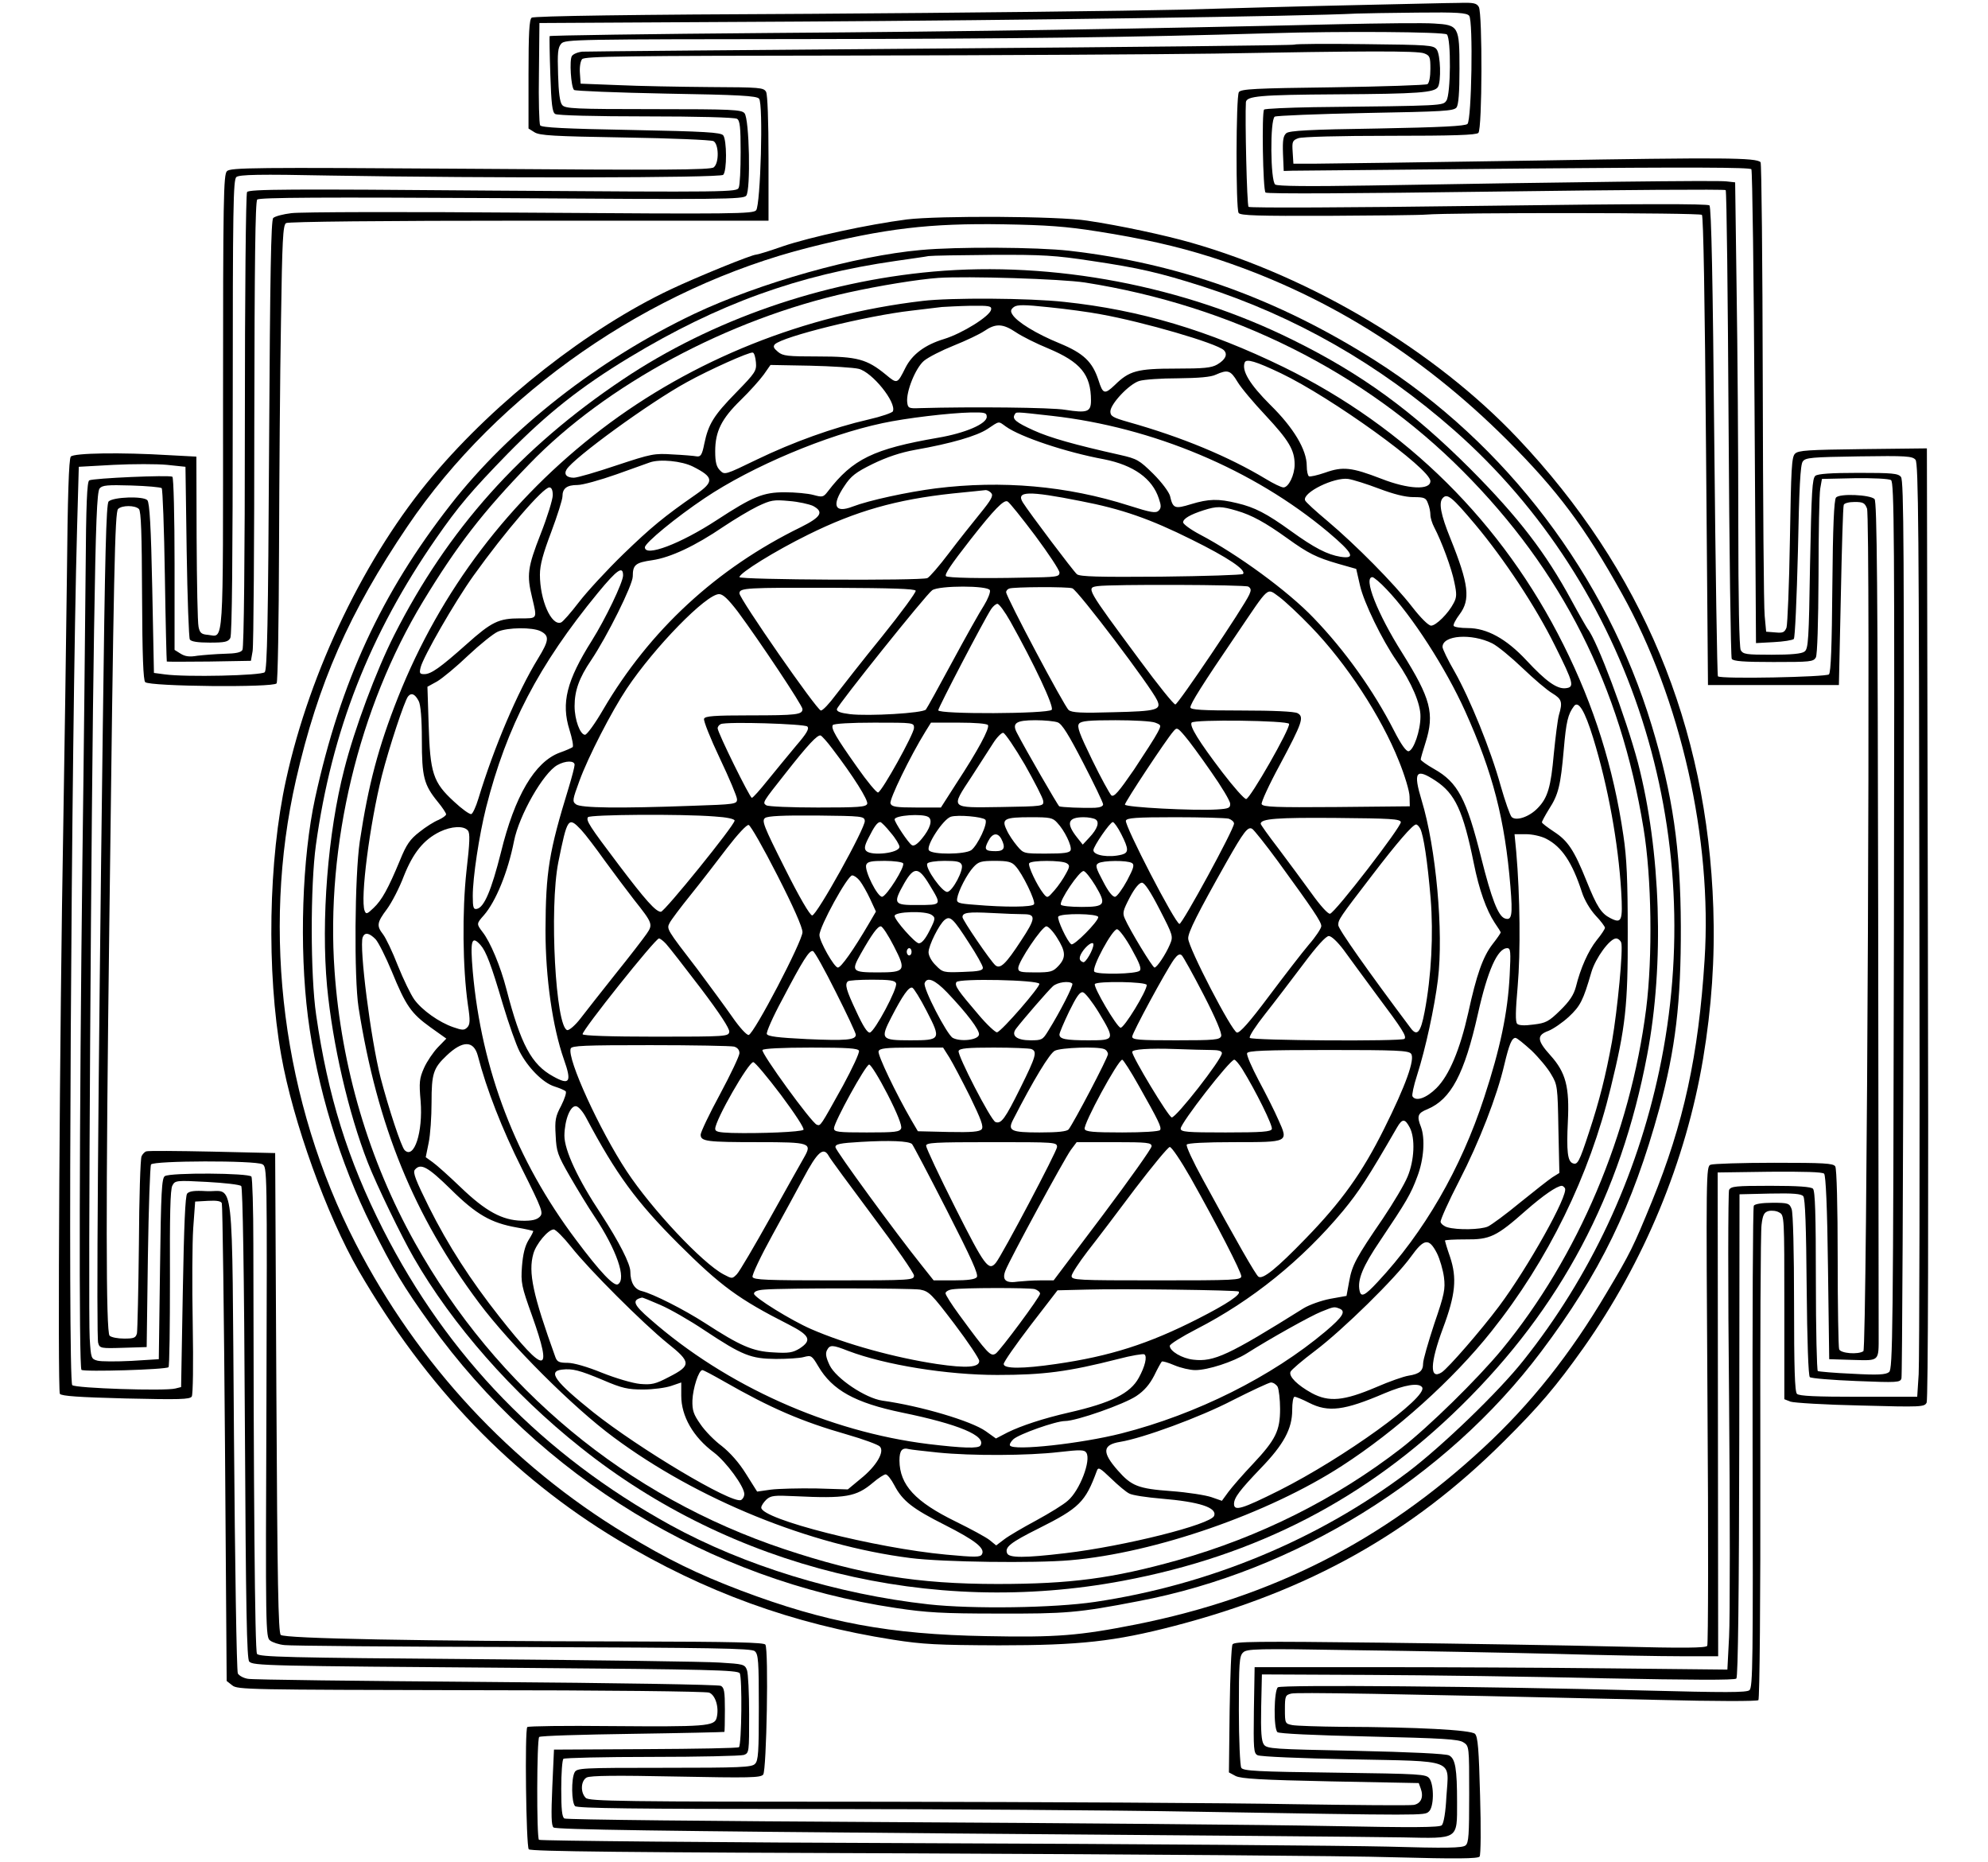 <?xml version="1.0" standalone="no"?>
<!DOCTYPE svg PUBLIC "-//W3C//DTD SVG 20010904//EN"
 "http://www.w3.org/TR/2001/REC-SVG-20010904/DTD/svg10.dtd">
<svg version="1.0" xmlns="http://www.w3.org/2000/svg"
 width="820pt" height="768pt" viewBox="0 0 820 768"
 preserveAspectRatio="xMidYMid meet">

<g transform="translate(0,768) scale(0.1,-0.1)"
fill="#000000" stroke="none">
<path d="M5595 7659 c-192 -4 -521 -13 -730 -19 -209 -5 -893 -13 -1520 -17
-725 -3 -1145 -9 -1152 -16 -10 -7 -13 -66 -13 -233 l0 -224 24 -15 c21 -14
78 -17 373 -22 191 -3 356 -10 366 -15 22 -12 24 -90 1 -108 -12 -11 -205 -12
-1004 -6 -895 6 -990 5 -1004 -10 -14 -14 -16 -110 -16 -953 0 -1033 4 -966
-62 -959 -27 2 -34 8 -39 33 -4 17 -7 181 -8 366 l-1 336 -113 6 c-197 12
-393 9 -405 -6 -8 -9 -13 -167 -16 -493 -3 -263 -10 -726 -15 -1029 -15 -833
-24 -2328 -14 -2343 7 -9 79 -14 272 -19 221 -5 264 -4 272 8 5 8 7 132 4 299
-3 157 -2 335 2 395 l8 110 53 3 c36 2 54 -1 57 -10 3 -8 9 -454 13 -992 l7
-978 23 -18 c21 -18 68 -18 982 -20 557 0 971 -5 985 -10 26 -10 42 -61 31
-104 -9 -35 -46 -37 -438 -34 -185 2 -339 0 -343 -4 -11 -11 -5 -490 6 -504 7
-9 401 -13 1617 -17 884 -4 1762 -10 1952 -16 257 -7 347 -6 353 3 5 6 6 119
2 251 -5 190 -9 243 -21 255 -16 16 -237 28 -550 29 -94 1 -186 4 -203 7 -30
6 -31 7 -31 65 0 55 2 59 26 65 23 6 376 0 1514 -26 235 -6 408 -6 413 -1 5 5
9 418 8 959 -1 522 1 973 5 1001 5 42 11 52 29 57 13 3 33 1 44 -6 21 -11 21
-15 21 -391 l0 -379 25 -10 c14 -5 144 -13 289 -16 253 -7 264 -6 273 12 6 12
8 760 5 1977 l-4 1958 -264 -3 c-227 -3 -266 -5 -280 -19 -14 -14 -16 -61 -21
-355 -3 -187 -10 -349 -14 -362 -8 -20 -15 -23 -46 -20 l-38 3 -6 65 c-4 36
-7 470 -8 965 -1 494 -5 902 -9 906 -18 19 -150 20 -921 7 -454 -7 -866 -13
-916 -13 l-90 0 -3 48 c-3 43 -1 48 23 57 16 6 169 10 379 10 260 0 355 3 364
12 16 16 17 490 2 519 -9 16 -21 19 -83 17 -40 0 -229 -5 -422 -9z m465 -44
c17 -20 10 -429 -7 -446 -9 -9 -108 -14 -372 -19 -282 -4 -362 -9 -375 -19
-13 -11 -16 -29 -14 -85 l3 -71 35 1 c19 0 452 4 961 9 687 6 928 5 933 -3 4
-7 10 -449 13 -983 l6 -971 73 4 c40 2 78 8 83 13 5 6 12 165 17 362 5 261 10
358 20 370 11 16 36 18 232 21 196 3 220 1 233 -14 12 -15 14 -286 16 -1848 2
-1007 0 -1873 -3 -1923 l-6 -93 -242 0 c-175 0 -245 3 -254 12 -9 9 -12 106
-12 374 0 212 -4 373 -10 388 -9 24 -14 26 -79 26 -43 0 -73 -5 -77 -12 -4 -6
-6 -455 -5 -998 2 -884 1 -988 -13 -1000 -13 -10 -95 -10 -444 -1 -643 17
-1485 24 -1501 13 -16 -12 -19 -168 -2 -185 6 -6 150 -13 377 -18 304 -7 371
-11 390 -24 24 -15 24 -17 24 -214 0 -167 -2 -201 -15 -211 -13 -11 -79 -12
-323 -5 -169 4 -1023 11 -1899 14 -875 3 -1595 10 -1600 14 -10 11 -9 414 1
424 4 5 177 10 384 13 207 3 378 7 380 8 1 1 2 42 2 92 0 75 -3 91 -17 98 -10
5 -435 12 -968 16 -522 4 -965 9 -983 13 -18 3 -36 13 -41 22 -5 9 -12 451
-16 983 -9 1113 4 1000 -114 1006 -49 3 -70 0 -79 -10 -8 -10 -13 -131 -18
-406 l-7 -392 -24 -6 c-43 -11 -412 1 -425 14 -19 19 -4 2674 20 3537 l7 250
144 8 c79 4 178 4 220 0 l76 -8 5 -350 c3 -192 9 -356 13 -362 5 -9 34 -13 82
-13 63 0 76 3 85 19 7 13 10 329 10 954 0 828 2 936 15 947 13 10 93 12 388 6
655 -11 1607 -10 1620 3 16 16 15 144 0 163 -11 12 -73 16 -380 22 -273 5
-369 10 -375 19 -4 6 -7 104 -5 217 l2 205 1075 6 c890 5 2086 22 2295 33 28
1 141 3 251 4 167 2 204 -1 214 -13z"/>
<path d="M5515 7580 c-810 -19 -1495 -30 -2338 -36 -499 -4 -909 -10 -910 -13
-1 -3 0 -75 3 -159 4 -121 8 -155 20 -162 9 -6 167 -10 375 -10 209 0 366 -4
375 -10 12 -7 15 -34 15 -137 0 -70 -3 -137 -8 -147 -7 -18 -31 -19 -1014 -12
-836 7 -1007 6 -1014 -6 -5 -7 -9 -431 -9 -943 0 -568 -4 -936 -10 -945 -6
-11 -28 -15 -74 -16 -35 -1 -85 -5 -111 -8 -35 -6 -52 -3 -71 9 l-24 15 0 355
c0 194 -4 356 -9 359 -13 8 -328 -6 -343 -15 -9 -6 -13 -93 -15 -386 -2 -208
-7 -736 -13 -1173 -13 -1072 -15 -2099 -4 -2109 11 -9 349 1 359 11 4 3 6 169
6 367 -1 256 1 367 10 382 11 21 15 22 143 15 72 -4 135 -11 141 -17 6 -6 12
-353 15 -979 4 -774 8 -972 18 -982 17 -17 61 -18 1125 -26 773 -6 889 -9 898
-22 11 -16 8 -294 -3 -305 -3 -4 -177 -7 -385 -8 l-378 -2 -7 -155 c-5 -116
-4 -158 5 -166 9 -9 458 -15 1667 -25 910 -7 1737 -14 1837 -16 231 -5 223
-10 223 145 0 137 -7 180 -33 193 -12 7 -159 14 -385 19 -340 7 -366 8 -379
26 -10 14 -13 52 -11 154 l3 135 440 -2 c242 -1 680 -7 973 -14 359 -7 537 -8
544 -1 7 7 11 352 12 1004 l1 993 126 3 c96 2 129 -1 137 -11 8 -9 12 -128 14
-375 2 -224 7 -365 13 -371 6 -5 92 -12 191 -16 172 -7 182 -6 187 11 3 11 7
847 9 1860 2 1549 1 1844 -11 1857 -11 15 -37 17 -175 17 -115 0 -167 -4 -178
-12 -13 -11 -16 -61 -22 -363 -5 -315 -7 -351 -23 -362 -11 -9 -56 -13 -135
-13 -106 0 -118 2 -128 19 -6 13 -10 198 -10 533 0 282 -3 712 -7 955 l-6 441
-36 4 c-34 5 -665 -3 -1471 -17 -253 -4 -380 -3 -390 4 -20 14 -22 267 -2 280
7 4 176 11 375 15 322 6 363 8 375 23 8 12 12 61 12 159 0 176 -3 181 -105
187 -38 3 -218 1 -400 -3z m453 -42 c18 -18 16 -248 -2 -273 -15 -21 -6 -21
-548 -27 -108 -2 -200 -6 -204 -10 -10 -11 -5 -331 6 -342 6 -6 363 -4 950 4
517 7 944 10 948 6 4 -4 9 -438 12 -964 3 -526 9 -963 13 -969 6 -10 52 -13
172 -13 152 0 165 1 175 19 6 12 10 139 11 338 0 175 3 336 7 358 l7 40 135 3
c75 1 142 -2 150 -8 13 -8 15 -221 12 -1837 -3 -1694 -5 -1829 -20 -1841 -13
-11 -46 -13 -152 -7 -73 3 -138 9 -142 11 -4 3 -8 171 -8 373 0 272 -3 370
-12 379 -8 8 -61 12 -175 12 -145 0 -163 -2 -171 -17 -4 -10 -5 -398 0 -863 4
-465 4 -906 0 -980 l-7 -135 -480 5 c-264 3 -703 5 -975 5 l-495 0 -3 -177
c-2 -161 -1 -178 15 -186 10 -6 182 -13 382 -17 442 -9 407 4 397 -154 -3 -63
-11 -110 -19 -118 -9 -9 -113 -10 -467 -3 -250 5 -1059 12 -1797 16 -738 4
-1347 10 -1355 15 -10 6 -13 38 -13 123 0 63 4 119 9 123 4 4 168 8 364 8 197
0 367 4 380 8 22 8 22 11 22 167 0 87 -4 170 -9 183 -9 24 -15 25 -113 31 -57
4 -507 10 -1001 14 -782 6 -899 9 -907 22 -9 13 -14 684 -15 1690 0 146 -4
271 -8 278 -10 15 -333 17 -357 2 -13 -8 -16 -65 -20 -382 l-5 -373 -113 -7
c-62 -3 -125 -3 -140 1 -26 7 -27 10 -32 92 -7 110 6 2195 18 2921 7 444 12
571 23 584 11 13 32 15 130 12 65 -2 121 -7 126 -11 4 -5 10 -167 13 -360 3
-194 7 -353 8 -355 1 -1 80 -1 174 0 l173 3 7 40 c4 22 7 447 7 946 1 658 4
908 12 916 9 9 274 10 1008 6 910 -6 997 -5 1009 10 19 23 13 317 -7 340 -12
15 -51 17 -376 17 -325 0 -364 2 -376 17 -10 11 -15 52 -17 125 -3 91 -1 112
13 128 16 18 58 18 1028 19 850 1 1322 7 1897 24 290 9 717 6 728 -5z"/>
<path d="M5339 7496 c-2 -3 -657 -10 -1454 -16 -798 -6 -1465 -12 -1483 -13
-19 -2 -38 -10 -43 -18 -11 -15 -4 -129 9 -140 4 -4 175 -11 379 -15 300 -5
375 -9 384 -21 18 -21 6 -437 -12 -460 -13 -15 -86 -16 -934 -10 -506 4 -948
3 -983 -2 -34 -4 -68 -13 -75 -20 -9 -9 -13 -223 -17 -936 -4 -740 -8 -927
-18 -937 -14 -14 -325 -21 -412 -9 l-45 6 -7 349 c-5 254 -11 352 -20 363 -15
18 -141 14 -160 -5 -10 -10 -15 -224 -24 -935 -20 -1535 -27 -2512 -19 -2535
6 -22 11 -23 103 -20 l97 3 5 370 c3 204 9 376 13 383 11 16 428 17 459 1 20
-11 20 -12 17 -981 -4 -941 -3 -970 15 -983 10 -8 37 -17 60 -19 22 -3 464 -7
982 -8 780 -3 944 -5 957 -17 15 -12 17 -41 17 -232 0 -184 -2 -220 -16 -233
-13 -14 -61 -16 -374 -16 -345 0 -360 -1 -370 -19 -14 -27 -13 -124 2 -139 9
-9 241 -12 983 -12 533 0 1242 -5 1575 -11 949 -16 945 -16 963 0 22 17 23
109 3 137 -14 18 -33 19 -391 24 -319 4 -377 7 -385 20 -5 8 -10 115 -10 237
0 194 2 224 17 238 15 16 53 17 462 10 245 -3 615 -10 821 -15 206 -6 443 -10
526 -10 l151 0 -1 998 -1 997 214 3 c143 1 218 -1 225 -8 7 -7 13 -140 16
-388 l5 -377 97 -3 c112 -3 107 -8 107 103 0 39 -1 827 -2 1752 -2 1343 -5
1685 -15 1695 -18 18 -145 24 -159 6 -8 -9 -13 -122 -15 -365 -2 -248 -6 -355
-14 -364 -12 -11 -446 -20 -458 -8 -3 3 -10 439 -15 968 -6 662 -12 966 -20
974 -7 7 -280 7 -952 -2 -518 -7 -945 -9 -949 -4 -7 6 -15 367 -11 431 2 26
56 31 376 33 336 2 401 7 416 30 14 23 11 133 -5 155 -14 18 -31 19 -298 22
-156 2 -286 1 -289 -2z m535 -36 c24 -9 26 -15 26 -64 0 -33 -5 -58 -12 -63
-7 -4 -183 -10 -391 -13 -321 -4 -379 -7 -387 -20 -12 -19 -13 -480 -1 -498 6
-11 81 -13 372 -12 200 1 380 3 399 5 107 9 1131 8 1140 -1 6 -6 12 -345 17
-974 l8 -965 270 0 270 0 8 365 c4 201 9 371 12 378 2 7 22 12 45 12 35 0 42
-4 51 -27 15 -39 0 -3465 -15 -3475 -22 -15 -94 -9 -100 8 -3 9 -6 178 -6 377
0 211 -4 368 -10 377 -8 13 -47 15 -252 15 -134 0 -252 -4 -262 -8 -19 -7 -19
-29 -13 -990 4 -540 3 -987 -1 -994 -6 -9 -92 -10 -375 -3 -202 5 -638 12
-970 16 -514 6 -605 5 -613 -7 -5 -8 -10 -130 -12 -271 l-3 -257 28 -15 c23
-11 102 -16 392 -22 l363 -7 8 -22 c13 -35 2 -62 -28 -68 -15 -3 -241 -1 -502
3 -261 5 -1020 9 -1687 10 -1088 0 -1213 2 -1227 16 -23 23 -20 71 4 84 15 8
124 9 368 4 305 -6 349 -5 360 8 14 18 23 514 9 536 -6 9 -130 12 -560 13
-862 1 -1424 12 -1439 27 -10 10 -14 216 -18 1000 l-5 987 -260 6 c-143 3
-265 4 -272 1 -6 -2 -15 -11 -19 -20 -5 -9 -10 -172 -11 -362 -2 -190 -6 -355
-8 -368 -5 -19 -12 -22 -53 -22 -26 0 -53 5 -60 12 -15 15 -16 534 -1 1703 18
1459 23 1693 36 1706 16 16 70 16 86 0 9 -9 12 -101 13 -357 1 -251 5 -349 13
-357 18 -18 531 -23 542 -5 5 7 9 256 10 553 1 297 4 719 8 938 5 338 8 399
21 407 9 6 399 10 1003 10 l987 0 0 256 c0 157 -4 263 -10 275 -10 18 -24 19
-233 20 -122 1 -292 4 -377 8 l-155 6 -3 43 c-2 24 2 50 9 58 10 12 174 14
1123 15 611 1 1280 5 1486 8 615 11 837 12 864 1z"/>
<path d="M3740 6775 c-161 -21 -397 -72 -512 -111 -54 -19 -103 -34 -109 -34
-18 0 -242 -91 -354 -144 -338 -160 -717 -457 -978 -766 -278 -328 -508 -804
-607 -1255 -73 -331 -81 -792 -20 -1137 48 -272 188 -661 320 -889 279 -480
631 -846 1068 -1109 359 -215 721 -347 1137 -412 121 -19 180 -22 435 -23 334
0 478 16 724 80 553 144 979 382 1359 761 146 145 215 226 328 385 250 354
423 770 494 1194 35 210 49 413 42 620 -25 752 -294 1396 -808 1939 -341 360
-846 662 -1345 805 -108 31 -294 71 -429 91 -119 19 -613 21 -745 5z m785 -49
c185 -29 328 -61 470 -106 459 -147 862 -396 1221 -754 209 -209 321 -359 474
-634 243 -436 373 -1012 341 -1510 -25 -394 -86 -675 -217 -996 -77 -188 -89
-213 -187 -377 -149 -252 -313 -459 -509 -640 -414 -384 -871 -616 -1433 -728
-233 -46 -326 -54 -618 -48 -398 7 -661 56 -1011 188 -179 68 -306 130 -475
233 -473 286 -858 701 -1114 1198 -300 583 -390 1282 -246 1913 91 397 219
689 460 1045 373 551 996 983 1658 1150 311 78 495 100 801 95 177 -3 259 -9
385 -29z"/>
<path d="M3798 6649 c-269 -24 -663 -135 -934 -263 -397 -189 -762 -475 -1006
-788 -285 -365 -453 -729 -558 -1208 -54 -248 -66 -616 -30 -902 37 -290 132
-603 263 -865 88 -177 132 -250 242 -403 453 -631 1150 -1056 1920 -1171 126
-19 194 -23 420 -23 281 -1 332 3 580 51 649 123 1268 506 1661 1028 243 322
378 601 488 1002 67 248 90 438 89 753 -1 319 -33 541 -120 828 -187 617 -601
1163 -1142 1506 -403 255 -807 400 -1261 452 -133 15 -462 17 -612 3z m705
-45 c195 -29 278 -48 457 -105 382 -123 729 -321 1039 -594 729 -643 1054
-1658 845 -2640 -94 -442 -285 -850 -560 -1195 -102 -129 -336 -354 -476 -460
-370 -279 -820 -466 -1292 -536 -168 -25 -504 -30 -686 -10 -377 42 -761 160
-1065 327 -526 290 -918 694 -1185 1219 -146 288 -228 552 -276 885 -24 164
-24 533 -1 700 65 471 222 870 496 1265 91 131 144 194 295 349 163 166 302
276 502 397 366 221 695 340 1099 398 61 9 121 17 135 20 14 2 132 4 263 5
208 1 259 -2 410 -25z"/>
<path d="M3849 6560 c-458 -41 -913 -199 -1279 -444 -423 -283 -723 -619 -944
-1055 -74 -146 -164 -387 -206 -553 -68 -263 -96 -623 -71 -895 23 -240 88
-522 168 -727 36 -92 139 -305 190 -393 158 -275 407 -559 688 -782 622 -497
1444 -699 2236 -550 551 103 1006 338 1397 723 410 403 657 869 766 1445 72
376 56 845 -38 1206 -50 188 -169 505 -207 551 -5 7 -35 59 -67 118 -106 196
-219 343 -417 542 -239 239 -447 391 -730 531 -450 224 -990 327 -1486 283z
m626 -45 c605 -95 1152 -368 1560 -779 408 -410 648 -885 744 -1471 34 -205
38 -531 11 -745 -66 -517 -281 -1023 -595 -1405 -101 -122 -301 -318 -415
-407 -270 -209 -583 -366 -923 -462 -268 -75 -441 -98 -742 -98 -332 0 -562
38 -878 143 -652 217 -1189 662 -1526 1265 -190 340 -303 723 -331 1119 -37
519 99 1086 365 1525 141 232 246 368 439 567 315 326 819 597 1316 707 127
28 286 54 370 60 119 8 507 -4 605 -19z"/>
<path d="M3805 6439 c-487 -57 -948 -242 -1324 -529 -379 -290 -664 -665 -839
-1105 -81 -204 -123 -362 -158 -595 -21 -142 -24 -562 -5 -685 77 -488 229
-860 497 -1218 128 -171 387 -430 555 -554 346 -257 808 -445 1224 -498 133
-17 513 -22 660 -9 349 30 816 192 1120 389 223 144 458 355 617 555 233 292
404 641 492 1005 61 249 71 339 70 640 0 215 -4 308 -18 400 -41 280 -121 534
-247 786 -251 503 -648 897 -1154 1145 -312 152 -593 236 -905 269 -144 16
-469 18 -585 4z m735 -55 c178 -32 477 -119 508 -148 17 -17 7 -39 -27 -59
-24 -14 -55 -17 -170 -17 -161 0 -193 -9 -253 -68 -42 -40 -49 -37 -67 20 -25
76 -61 111 -160 152 -98 40 -177 89 -195 119 -9 14 -7 21 6 31 14 10 42 10
145 -1 70 -7 166 -20 213 -29z m-452 19 c-5 -27 -119 -98 -194 -121 -79 -24
-131 -63 -159 -118 -34 -68 -34 -68 -81 -29 -78 64 -118 75 -279 75 -126 0
-146 2 -166 19 -18 15 -21 22 -13 31 32 32 378 118 564 139 52 6 109 13 125
15 17 1 70 4 118 5 78 1 88 -1 85 -16z m102 -93 c25 -17 85 -47 134 -67 133
-56 176 -107 176 -215 0 -47 -16 -52 -106 -38 -57 10 -386 13 -599 7 -47 -2
-50 0 -53 24 -5 44 34 141 69 171 18 15 73 43 123 63 50 20 107 47 126 60 47
32 76 31 130 -5z m-1072 -124 c3 -35 -2 -43 -81 -124 -94 -96 -115 -131 -132
-212 -9 -46 -15 -54 -31 -52 -10 2 -55 6 -99 8 -76 5 -87 3 -232 -45 -83 -28
-162 -51 -176 -51 -30 0 -42 14 -30 34 28 47 342 276 496 360 90 50 259 126
272 122 6 -1 11 -19 13 -40z m2165 -45 c209 -100 617 -394 617 -445 0 -38 -91
-34 -203 10 -122 47 -158 51 -231 25 -32 -11 -63 -18 -67 -15 -5 3 -9 22 -9
43 0 66 -54 157 -151 252 -84 84 -118 140 -105 174 6 17 46 5 149 -44z m-1741
18 c56 -14 156 -138 141 -175 -2 -6 -48 -22 -101 -34 -144 -33 -311 -93 -460
-165 -132 -64 -133 -64 -152 -45 -15 15 -20 34 -20 79 0 82 26 134 105 211 37
36 79 83 95 105 l28 40 163 -3 c90 -2 181 -8 201 -13z m1562 -53 c14 -24 67
-87 117 -140 95 -102 119 -142 119 -201 0 -44 -25 -95 -46 -95 -9 0 -42 16
-73 35 -153 92 -344 172 -568 235 -63 18 -73 24 -73 43 0 31 77 113 119 126
19 6 91 11 160 11 85 1 136 5 156 15 49 22 61 18 89 -29z m-1034 -145 c0 -29
-89 -67 -200 -86 -267 -46 -353 -88 -455 -221 -19 -25 -23 -25 -60 -15 -22 6
-75 11 -118 11 -89 0 -131 -17 -281 -115 -150 -98 -296 -153 -296 -112 0 18
129 124 247 203 195 131 502 260 733 309 97 21 276 42 363 44 60 1 67 -1 67
-18z m270 4 c416 -47 830 -221 1138 -479 103 -87 116 -112 51 -102 -54 9 -107
36 -204 106 -101 73 -150 98 -222 115 -78 19 -117 18 -190 -4 -68 -21 -75 -18
-87 34 -5 17 -34 56 -69 91 -58 57 -67 62 -137 78 -188 42 -290 71 -356 101
-73 33 -90 47 -79 65 8 12 -6 13 155 -5z m-191 -44 c60 -43 248 -106 405 -135
121 -24 199 -79 226 -162 10 -29 10 -39 -1 -50 -12 -11 -31 -8 -122 21 -257
82 -525 105 -798 71 -116 -15 -274 -49 -342 -75 -75 -29 -88 5 -34 85 27 41
46 56 117 91 58 28 114 47 175 58 148 26 254 57 298 86 51 34 44 33 76 10z
m-1291 -165 c87 -44 89 -62 11 -116 -131 -91 -183 -134 -298 -245 -68 -66
-150 -155 -183 -198 -33 -43 -66 -81 -74 -84 -40 -15 -87 93 -87 197 0 41 13
87 47 177 25 67 46 133 46 146 0 33 18 47 62 47 21 0 93 20 161 44 67 24 129
46 137 49 42 15 132 6 178 -17z m2830 -91 c61 -23 108 -35 142 -35 45 0 52 -3
60 -26 6 -14 10 -35 10 -47 0 -12 7 -35 16 -52 30 -57 72 -170 83 -227 10 -47
10 -61 -3 -85 -22 -43 -73 -93 -93 -93 -11 0 -43 32 -78 77 -76 98 -234 257
-349 354 -49 41 -91 79 -93 86 -11 32 120 96 178 88 20 -3 77 -21 127 -40z
m-3408 -27 c0 -17 -22 -89 -50 -160 -54 -138 -58 -169 -35 -263 21 -89 23 -85
-50 -85 -88 0 -117 -14 -221 -107 -109 -97 -146 -123 -174 -123 -19 0 -21 4
-15 28 11 44 140 269 218 378 131 183 287 364 313 364 9 0 14 -11 14 -32z
m1809 8 c9 -10 -1 -28 -45 -82 -31 -38 -90 -112 -130 -165 -40 -53 -80 -99
-89 -103 -29 -11 -775 -7 -775 4 0 17 147 108 283 175 198 98 364 145 596 170
69 7 131 13 137 14 6 0 17 -5 23 -13z m367 -32 c172 -33 288 -74 459 -159 150
-74 227 -126 212 -142 -5 -4 -157 -9 -339 -11 -258 -2 -333 0 -346 10 -15 13
-196 253 -223 296 -29 47 21 49 237 6z m1629 -97 c119 -142 250 -340 328 -498
79 -158 82 -173 45 -177 -36 -4 -81 28 -162 115 -83 89 -163 133 -242 133 -29
0 -55 4 -58 9 -3 4 8 26 24 47 46 61 39 124 -38 315 -39 96 -48 145 -32 164
19 23 39 6 135 -108z m-2732 77 c47 -25 34 -46 -50 -88 -348 -170 -624 -426
-815 -752 -33 -57 -67 -104 -75 -104 -20 0 -43 62 -43 118 0 64 19 117 68 189
66 98 172 311 172 346 0 48 11 57 81 67 75 11 177 59 293 138 45 30 108 68
141 84 55 26 66 28 130 22 39 -3 82 -13 98 -20z m917 -123 c55 -74 100 -142
100 -152 0 -18 -11 -19 -147 -21 -178 -4 -314 -1 -321 6 -7 7 19 46 101 151
98 125 138 166 153 157 8 -4 59 -68 114 -141z m831 103 c62 -18 117 -48 209
-114 86 -62 120 -79 210 -105 l74 -21 16 -70 c16 -69 90 -222 151 -310 62 -90
99 -177 98 -229 0 -58 -28 -139 -49 -143 -10 -1 -31 28 -60 85 -85 166 -202
330 -331 464 -107 112 -314 263 -470 345 -38 20 -69 43 -69 50 0 15 29 32 85
50 54 17 72 17 136 -2z m-2531 -267 c0 -28 -73 -180 -129 -269 -104 -165 -127
-257 -92 -368 11 -35 17 -67 13 -71 -4 -3 -28 -14 -54 -23 -102 -38 -185 -178
-242 -412 -39 -155 -69 -226 -99 -232 -14 -3 -17 5 -17 53 0 77 26 249 55 365
85 335 217 588 461 885 80 97 104 113 104 72z m3149 -57 c105 -109 244 -325
324 -502 115 -255 164 -447 187 -723 10 -121 6 -143 -24 -132 -27 11 -54 81
-96 248 -61 245 -97 313 -195 368 -30 17 -55 35 -55 39 0 4 9 36 20 70 38 120
21 182 -96 369 -103 163 -162 313 -123 313 5 0 32 -22 58 -50z m-570 11 c12
-8 12 -15 4 -33 -23 -51 -294 -453 -305 -453 -7 0 -72 81 -145 180 -225 304
-223 301 -175 308 56 8 608 6 621 -2z m-1372 -17 c2 -6 -60 -91 -139 -189 -79
-97 -164 -206 -191 -241 -26 -35 -53 -64 -61 -64 -16 0 -336 461 -336 483 0
23 26 24 394 23 234 -1 330 -4 333 -12z m306 2 c3 -8 -8 -36 -24 -62 -17 -26
-76 -131 -131 -233 -55 -102 -104 -191 -109 -197 -12 -15 -237 -28 -313 -19
-40 5 -56 11 -54 21 4 18 368 473 393 490 28 20 231 20 238 0z m340 8 c23 -8
325 -407 350 -462 18 -39 0 -45 -180 -49 -131 -4 -172 -2 -185 9 -17 13 -258
467 -258 486 0 6 6 13 13 15 17 7 242 8 260 1z m985 -159 c146 -151 289 -370
362 -553 24 -59 44 -125 44 -147 l1 -40 -303 -3 c-251 -2 -303 0 -308 12 -3 7
31 81 75 162 93 174 101 198 73 213 -13 7 -99 11 -231 11 -164 0 -211 3 -211
13 0 15 50 95 189 299 141 208 124 194 178 156 24 -18 83 -73 131 -123z
m-2365 63 c89 -120 267 -387 267 -402 0 -23 -24 -26 -216 -26 -150 0 -186 -3
-190 -14 -3 -8 26 -81 65 -163 39 -82 71 -158 71 -169 0 -20 -7 -21 -187 -27
-300 -11 -457 -9 -477 6 -16 12 -15 18 14 97 36 99 133 287 195 380 115 172
328 390 381 390 16 0 37 -20 77 -72z m1124 -40 c98 -175 182 -353 171 -365
-14 -17 -468 -19 -468 -2 0 11 188 371 218 417 8 12 20 22 26 22 7 0 31 -33
53 -72z m-1937 -41 c37 -19 35 -38 -11 -113 -84 -137 -181 -364 -246 -578 -10
-33 -23 -61 -29 -63 -7 -2 -39 21 -72 52 -86 79 -98 117 -104 317 l-5 156 40
22 c22 13 80 61 128 107 49 46 104 90 122 98 40 18 144 19 177 2z m3925 -50
c22 -11 78 -57 125 -102 47 -45 102 -92 123 -104 39 -24 43 -36 27 -90 -5 -18
-14 -90 -21 -160 -12 -136 -25 -181 -66 -223 -35 -37 -90 -55 -108 -37 -7 8
-27 65 -45 128 -41 149 -128 362 -190 471 -28 48 -50 94 -50 102 0 49 120 57
205 15z m-4428 -238 c8 -15 13 -72 13 -160 0 -152 8 -185 66 -256 19 -23 34
-46 34 -51 0 -5 -14 -15 -31 -23 -18 -7 -53 -29 -79 -50 -39 -30 -54 -52 -80
-116 -49 -118 -75 -165 -109 -197 -27 -26 -31 -27 -37 -12 -19 49 21 357 71
557 30 117 93 308 108 327 14 17 29 10 44 -19z m4844 -151 c62 -201 104 -435
116 -634 7 -123 2 -134 -45 -110 -37 19 -55 46 -98 153 -51 127 -77 166 -134
203 -27 18 -50 35 -50 39 0 4 13 28 29 54 39 60 48 97 61 245 10 116 17 147
43 181 18 22 44 -21 78 -131z m-2208 63 c18 -7 45 -51 105 -167 45 -87 82
-164 82 -171 0 -8 -13 -13 -32 -14 -52 -2 -141 2 -149 6 -6 4 -140 236 -174
302 -22 41 -5 53 76 53 37 0 79 -4 92 -9z m402 -1 c25 -10 26 -10 9 -42 -9
-18 -53 -86 -96 -151 -64 -93 -83 -115 -94 -107 -7 7 -43 72 -79 146 -53 109
-64 138 -54 150 9 11 42 14 150 14 76 0 149 -4 164 -10z m552 -5 c6 -18 -161
-310 -177 -310 -8 0 -52 50 -98 110 -99 130 -136 191 -127 205 9 14 397 9 402
-5z m-1987 -11 c9 -9 -3 -29 -47 -80 -32 -38 -84 -102 -116 -141 -32 -40 -61
-73 -66 -73 -8 0 -141 269 -141 287 0 6 6 14 13 17 24 11 346 1 357 -10z m440
-6 c-1 -26 -131 -260 -148 -266 -6 -2 -45 45 -87 105 -87 123 -108 159 -100
173 4 6 75 10 171 10 163 0 164 0 164 -22z m305 12 c8 -13 -42 -106 -130 -240
l-64 -100 -101 0 c-85 0 -102 3 -107 17 -6 15 82 196 144 296 l23 37 115 0
c67 0 116 -4 120 -10z m920 -192 c43 -61 79 -121 79 -132 1 -18 -6 -21 -54
-24 -96 -6 -380 9 -380 20 0 11 170 268 199 301 15 18 17 18 47 -17 17 -19 66
-86 109 -148z m-768 29 c40 -71 75 -138 76 -150 2 -22 0 -22 -175 -25 -213 -3
-208 -8 -120 126 31 48 70 109 87 135 16 26 36 46 43 45 8 -2 48 -61 89 -131z
m-795 67 c88 -115 150 -214 145 -229 -6 -13 -35 -15 -204 -15 -109 0 -204 4
-212 9 -17 11 -16 12 78 131 95 121 133 161 146 157 5 -2 27 -26 47 -53z
m-1062 -68 c0 -8 -11 -50 -24 -93 -82 -267 -95 -346 -96 -590 0 -195 29 -398
76 -532 33 -93 24 -108 -44 -70 -90 49 -134 132 -193 359 -24 94 -67 197 -99
237 -25 33 -25 34 6 69 49 56 99 178 124 305 21 107 121 282 179 314 34 19 71
19 71 1z m3552 -66 c80 -53 113 -123 157 -340 22 -110 52 -193 86 -245 14 -20
25 -38 25 -40 0 -3 -15 -25 -34 -49 -40 -52 -66 -127 -100 -283 -34 -151 -78
-257 -131 -310 -41 -41 -85 -57 -99 -34 -3 5 5 44 19 87 35 109 72 281 86 394
24 197 -8 546 -67 739 -36 119 -24 135 58 81z m-2974 -147 c49 -3 82 -10 82
-17 0 -19 -289 -376 -304 -376 -21 0 -63 47 -175 195 -121 160 -134 181 -126
195 7 11 386 14 523 3z m619 -18 c3 -28 -198 -390 -217 -390 -9 0 -52 73 -113
195 -88 175 -96 196 -81 207 12 8 72 11 213 10 188 -2 196 -3 198 -22z m262
16 c19 -12 8 -48 -27 -90 -18 -22 -33 -32 -41 -26 -14 8 -71 94 -71 106 0 17
115 25 139 10z m235 -11 c13 -13 -32 -107 -58 -126 -27 -18 -159 -19 -174 -1
-15 17 58 129 90 139 29 9 130 0 142 -12z m296 -12 c31 -32 62 -97 56 -114 -4
-11 -28 -14 -100 -14 -94 0 -94 0 -121 32 -15 18 -35 47 -43 66 -22 45 -9 52
100 52 78 0 90 -2 108 -22z m159 13 c17 -11 8 -39 -26 -75 l-27 -29 -23 29
c-47 59 -39 84 27 84 19 0 41 -4 49 -9z m549 3 c12 -4 22 -13 22 -20 0 -24
-213 -414 -225 -414 -17 0 -228 408 -221 426 4 11 41 14 203 14 109 0 208 -3
221 -6z m710 -14 c3 -18 -271 -374 -292 -378 -8 -2 -40 33 -77 85 -35 48 -96
131 -136 184 -40 52 -73 98 -73 102 0 21 68 26 310 24 226 -2 265 -4 268 -17z
m-3381 -32 c17 -18 61 -76 98 -128 38 -52 92 -124 120 -160 77 -97 79 -102 52
-141 -13 -19 -70 -93 -128 -165 -57 -72 -122 -154 -144 -183 -22 -29 -47 -50
-55 -49 -48 10 -75 502 -37 693 37 183 41 189 94 133z m1277 -12 c20 -23 36
-50 36 -58 0 -26 -115 -39 -137 -17 -9 9 -7 22 9 53 24 48 37 66 49 66 4 0 24
-20 43 -44z m951 -6 c31 -61 31 -76 3 -84 -53 -14 -118 -4 -118 18 0 16 69
116 80 116 5 0 21 -22 35 -50z m-1419 -169 c66 -129 104 -215 104 -235 0 -37
-200 -420 -222 -424 -8 -1 -37 30 -68 75 -30 43 -95 131 -144 197 -127 165
-127 165 -114 190 6 12 45 64 87 116 42 52 109 139 150 193 44 57 81 97 89 95
8 -2 61 -95 118 -207z m2652 192 c14 -28 30 -134 43 -288 12 -147 3 -322 -25
-468 -16 -85 -31 -102 -57 -67 -177 236 -299 409 -299 425 0 23 5 30 140 206
101 132 167 209 181 209 5 0 12 -8 17 -17z m-3928 -8 c9 -11 8 -47 -6 -167
-18 -165 -16 -398 6 -552 10 -65 9 -81 -3 -93 -12 -12 -20 -12 -57 1 -59 20
-130 71 -161 114 -15 21 -45 83 -68 140 -22 57 -50 115 -61 129 -27 35 -26 48
16 104 20 27 52 89 70 137 38 95 81 149 148 182 48 23 99 26 116 5z m3342
-128 c144 -198 178 -248 178 -266 0 -9 -23 -44 -51 -76 -28 -33 -102 -129
-165 -213 -80 -107 -120 -152 -132 -150 -21 4 -201 351 -201 388 -1 25 39 104
158 315 71 125 88 148 106 137 7 -4 55 -64 107 -135z m-1142 94 c19 -37 12
-51 -23 -51 -44 0 -49 7 -31 41 17 34 39 37 54 10z m2248 0 c64 -33 107 -97
147 -220 10 -32 34 -72 56 -96 22 -23 39 -46 39 -51 0 -5 -15 -28 -34 -51 -35
-44 -67 -116 -86 -193 -9 -33 -26 -59 -65 -97 -47 -46 -59 -52 -110 -58 -36
-5 -60 -4 -67 3 -8 8 -7 53 2 155 12 138 10 371 -6 555 l-7 72 47 0 c26 0 63
-8 84 -19z m-2653 -101 c9 -14 -67 -134 -86 -138 -19 -3 -75 109 -66 132 5 13
22 16 76 16 38 0 73 -5 76 -10z m242 -7 c8 -21 -37 -107 -59 -111 -20 -4 -94
100 -83 117 3 6 35 11 71 11 51 0 66 -3 71 -17z m221 -4 c29 -30 85 -146 77
-158 -7 -12 -118 -13 -245 -2 -68 5 -75 8 -72 26 5 32 41 101 67 129 21 23 32
26 89 26 53 0 69 -4 84 -21z m212 11 c13 -8 13 -14 -4 -44 -10 -19 -31 -50
-47 -68 -28 -32 -29 -33 -45 -13 -27 34 -65 115 -59 125 8 13 135 13 155 0z
m269 1 c11 -7 7 -21 -20 -72 -19 -35 -41 -65 -49 -67 -10 -2 -28 20 -50 63
-30 56 -33 67 -20 75 19 12 120 13 139 1z m-835 -90 c51 -84 52 -83 -49 -83
-99 -1 -103 5 -55 90 40 69 59 68 104 -7z m684 -3 c47 -79 41 -88 -57 -88 -44
0 -82 4 -85 9 -9 14 77 142 94 139 8 -2 29 -29 48 -60z m-971 19 c10 -13 29
-46 42 -74 l24 -52 -28 -48 c-65 -111 -116 -183 -129 -183 -15 0 -76 108 -76
134 0 35 116 246 135 246 8 0 22 -10 32 -23z m1236 -117 c56 -109 57 -111 42
-146 -17 -40 -53 -94 -63 -94 -8 0 -102 155 -122 201 -11 24 -8 34 20 88 20
38 39 61 50 61 11 0 35 -36 73 -110z m-940 -23 c16 -11 16 -16 -9 -65 -17 -34
-32 -52 -44 -52 -15 0 -100 96 -100 113 0 18 129 22 153 4z m380 3 c51 0 49
-18 -12 -110 -62 -95 -85 -117 -105 -101 -20 17 -136 187 -136 199 0 19 24 22
120 17 52 -3 112 -5 133 -5z m307 -12 c0 -18 -100 -119 -111 -112 -16 9 -60
104 -54 114 10 15 165 13 165 -2z m-533 -107 c31 -47 56 -92 57 -101 1 -12
-15 -16 -82 -18 -80 -3 -84 -2 -112 27 -17 16 -30 40 -30 54 0 28 44 116 67
134 22 17 34 7 100 -96z m-310 -13 c52 -101 48 -108 -66 -108 -107 0 -111 5
-71 76 47 83 70 114 83 114 7 0 31 -37 54 -82z m673 35 c36 -57 38 -82 5 -117
-22 -23 -31 -26 -95 -26 -61 0 -70 2 -70 18 0 26 98 172 116 172 8 0 28 -21
44 -47z m308 -47 c33 -59 41 -81 33 -89 -14 -14 -175 -17 -187 -4 -14 14 76
179 94 175 9 -2 36 -38 60 -82z m-3119 41 c12 -13 42 -73 67 -133 58 -142 80
-173 159 -230 l66 -47 -35 -36 c-19 -20 -45 -58 -57 -85 -19 -43 -21 -59 -14
-137 10 -128 -27 -241 -66 -202 -14 14 -66 172 -99 298 -41 160 -89 540 -74
580 9 22 27 18 53 -8z m3993 -44 c23 -32 85 -116 138 -188 105 -140 123 -169
113 -179 -11 -11 -631 -7 -638 4 -4 6 25 50 63 98 38 48 108 140 157 205 56
75 94 117 106 117 11 0 36 -24 61 -57z m-2795 25 c12 -13 76 -95 143 -183 78
-103 120 -167 118 -180 -3 -19 -11 -20 -302 -20 -191 0 -301 4 -303 10 -4 14
300 395 315 395 5 0 18 -10 29 -22z m3940 5 c9 -23 -15 -276 -38 -408 -26
-142 -52 -245 -95 -375 -40 -122 -47 -135 -67 -127 -21 8 -26 49 -20 172 7
142 -8 202 -72 273 -56 62 -57 83 -8 101 20 8 58 34 84 58 48 45 59 67 93 184
17 58 76 139 102 139 8 0 18 -8 21 -17z m-4705 -10 c23 -26 44 -81 92 -244 24
-80 55 -168 69 -195 34 -66 96 -129 143 -144 22 -7 43 -16 47 -20 5 -4 -4 -31
-18 -59 -24 -45 -27 -60 -23 -124 3 -66 8 -80 58 -167 30 -52 76 -128 103
-168 90 -135 132 -256 96 -278 -16 -10 -72 48 -173 183 -247 328 -390 700
-426 1107 -11 129 -5 150 32 109z m2528 2 c0 -21 -32 -76 -42 -73 -20 7 -19
23 2 51 19 24 40 36 40 22z m-750 -30 c0 -8 -4 -15 -10 -15 -5 0 -10 7 -10 15
0 8 5 15 10 15 6 0 10 -7 10 -15z m2467 -97 c-8 -155 -39 -302 -105 -503 -96
-295 -249 -558 -440 -762 -52 -56 -68 -64 -74 -36 -10 45 13 101 85 207 108
161 126 191 153 264 27 70 33 157 15 205 -18 45 -13 57 27 73 97 41 152 144
208 393 40 179 81 271 121 271 14 0 15 -14 10 -112z m-2780 -68 c46 -91 83
-170 83 -177 0 -22 -41 -25 -202 -18 -120 6 -161 11 -165 21 -3 7 25 71 63
141 86 164 112 205 127 201 7 -2 49 -78 94 -168z m1518 -13 c50 -97 76 -159
72 -170 -6 -15 -27 -17 -187 -17 -151 0 -180 2 -180 15 0 15 137 268 172 318
14 19 23 25 32 18 6 -5 47 -79 91 -164z m-1269 48 c8 -19 -88 -199 -108 -203
-10 -2 -28 26 -56 87 -42 89 -48 112 -35 124 3 4 48 7 100 7 73 0 95 -3 99
-15z m210 -37 c83 -87 136 -157 132 -175 -4 -22 -76 -30 -108 -13 -24 13 -124
206 -116 226 10 27 42 14 92 -38z m381 35 c4 -12 -153 -193 -174 -200 -6 -2
-42 31 -78 74 -83 97 -99 119 -90 133 10 16 337 9 342 -7z m136 1 c6 -6 -50
-116 -100 -196 -22 -36 -26 -38 -72 -38 -57 0 -82 19 -60 48 29 38 133 158
152 175 19 17 67 23 80 11z m307 -6 c0 -25 -94 -179 -108 -176 -16 3 -113 168
-106 180 9 13 214 10 214 -4z m-908 -107 c61 -118 59 -121 -67 -121 -121 0
-125 5 -78 96 46 89 72 126 86 121 6 -2 33 -45 59 -96z m710 -6 c68 -113 67
-115 -41 -115 -96 0 -121 5 -121 24 0 7 18 49 40 95 30 61 44 82 57 79 9 -2
38 -39 65 -83z m1785 -157 c30 -29 67 -73 81 -98 26 -43 27 -51 30 -226 l4
-181 -29 -18 c-15 -10 -75 -57 -133 -104 -58 -48 -118 -92 -133 -99 -30 -13
-125 -15 -167 -3 -14 4 -26 14 -28 22 -1 9 33 85 77 170 82 159 156 349 186
479 20 84 31 110 46 110 6 0 35 -24 66 -52z m-4346 -22 c36 -139 100 -302 181
-464 86 -172 90 -184 74 -200 -12 -12 -32 -17 -74 -16 -81 2 -149 39 -252 138
-47 45 -98 91 -115 103 l-29 21 12 59 c7 33 12 108 12 167 0 118 7 141 62 193
66 63 112 63 129 -1z m1057 38 c14 -4 22 -14 22 -27 0 -11 -36 -87 -80 -169
-44 -81 -80 -157 -80 -167 0 -28 25 -31 238 -31 215 0 223 -3 188 -64 -10 -17
-72 -128 -138 -246 -66 -118 -128 -224 -139 -235 -19 -19 -19 -19 -55 0 -88
47 -296 269 -399 425 -112 170 -247 465 -231 506 4 12 57 14 328 14 178 0 333
-3 346 -6z m515 -17 c3 -8 -27 -72 -66 -144 -94 -169 -92 -167 -108 -161 -22
8 -231 296 -224 308 4 6 80 10 200 10 151 0 194 -3 198 -13z m373 -28 c14 -23
52 -95 85 -161 46 -95 57 -124 48 -135 -9 -10 -40 -13 -137 -11 l-126 3 -27
46 c-62 107 -141 271 -135 284 4 12 30 15 136 15 l130 0 26 -41z m338 35 c25
-10 20 -29 -45 -160 -63 -127 -79 -150 -103 -141 -19 7 -158 277 -152 293 4
11 37 14 145 14 77 0 146 -3 155 -6z m300 0 c9 -3 16 -13 16 -21 0 -15 -141
-283 -162 -310 -7 -9 -44 -13 -120 -13 -118 0 -133 7 -109 53 84 164 151 274
172 284 25 13 175 18 203 7z m443 -4 c29 0 43 -4 43 -13 0 -25 -190 -268 -207
-265 -14 3 -163 250 -163 270 0 11 69 16 179 12 57 -2 124 -4 148 -4z m823
-15 c18 -21 -22 -132 -111 -310 -90 -181 -176 -301 -324 -453 -119 -123 -176
-169 -194 -157 -10 5 -93 150 -230 402 -40 73 -70 137 -66 143 4 6 75 10 194
10 228 0 226 -1 184 92 -15 35 -52 108 -81 162 -29 55 -51 105 -48 113 4 10
69 13 334 13 281 0 331 -2 342 -15z m-1123 -132 c83 -147 95 -172 88 -183 -4
-6 -70 -10 -156 -10 -121 0 -151 3 -155 14 -7 19 138 286 155 286 4 0 35 -48
68 -107z m426 70 c57 -92 128 -236 123 -249 -4 -11 -40 -14 -191 -14 -161 0
-185 2 -185 16 0 23 203 284 221 284 5 0 19 -17 32 -37z m-1902 -108 c59 -79
98 -139 93 -144 -9 -9 -179 -16 -296 -13 -54 2 -68 5 -68 17 0 36 137 275 157
275 7 0 58 -61 114 -135z m440 2 c40 -78 60 -129 56 -140 -6 -15 -24 -17 -142
-17 -119 0 -135 2 -135 17 0 25 131 263 145 263 7 0 41 -55 76 -123z m-1243
-97 c124 -233 206 -345 381 -520 175 -174 247 -227 454 -332 88 -45 97 -65 45
-99 -28 -17 -45 -20 -108 -16 -85 4 -137 27 -282 121 -87 56 -213 120 -261
132 -30 7 -47 36 -47 80 0 32 -46 122 -120 236 -97 146 -152 265 -152 325 1
66 25 126 49 121 10 -2 28 -23 41 -48z m3397 -40 c23 -44 19 -135 -9 -202 -13
-32 -59 -109 -102 -173 -111 -162 -127 -192 -139 -259 l-11 -60 -67 -12 c-37
-7 -87 -25 -110 -39 -310 -194 -370 -222 -455 -212 -46 5 -97 35 -97 57 0 7
50 38 110 69 228 117 435 284 605 488 65 79 102 135 222 343 22 38 33 38 53 0z
m-2053 -68 c4 -4 69 -127 143 -272 103 -202 132 -266 124 -277 -8 -9 -37 -13
-95 -13 l-83 0 -50 63 c-106 132 -354 472 -355 486 -1 13 18 17 104 22 118 7
199 4 212 -9z m598 -12 c0 -17 -225 -443 -252 -477 -30 -37 -46 -15 -168 227
-66 131 -120 246 -120 255 0 13 33 15 270 15 263 0 270 0 270 -20z m390 3 c0
-9 -91 -137 -202 -285 l-202 -268 -55 0 c-31 0 -72 -3 -91 -5 -51 -8 -68 6
-53 45 17 45 242 459 270 498 l24 32 155 0 c137 0 154 -2 154 -17z m161 -130
c108 -192 209 -388 209 -406 0 -16 -30 -17 -350 -17 -327 0 -350 1 -350 18 0
9 30 55 66 102 37 47 125 163 196 258 72 94 136 172 143 172 8 0 46 -57 86
-127z m-1492 89 c5 -10 86 -120 180 -246 94 -125 171 -236 171 -246 0 -19 -9
-20 -330 -20 -279 0 -331 2 -336 14 -3 8 34 86 82 173 48 87 105 192 127 233
59 111 84 133 106 92z m-1560 -136 c106 -105 166 -139 273 -158 35 -6 65 -13
67 -14 2 -2 -7 -19 -19 -38 -15 -25 -23 -58 -27 -108 -5 -68 -2 -82 41 -202
88 -247 57 -248 -134 -6 -119 151 -211 293 -291 453 -54 109 -67 142 -58 153
24 29 53 13 148 -80z m4596 4 c16 -26 -153 -328 -272 -487 -75 -100 -208 -253
-236 -272 -51 -33 -49 37 5 182 52 139 58 207 29 294 -12 34 -21 65 -21 67 0
3 38 5 85 5 101 -1 127 11 250 120 71 62 126 100 147 101 4 0 10 -5 13 -10z
m-4099 -242 c74 -94 297 -316 397 -397 98 -78 99 -92 7 -139 -57 -30 -72 -33
-120 -29 -31 3 -99 23 -157 46 -61 25 -117 41 -142 41 -34 0 -43 4 -50 23 -93
258 -113 350 -91 427 11 40 61 100 84 100 8 0 41 -33 72 -72z m3571 -26 c12
-24 25 -69 29 -99 6 -49 2 -70 -40 -192 -25 -76 -46 -149 -46 -163 0 -31 -15
-44 -60 -51 -20 -3 -80 -24 -135 -48 -132 -56 -193 -62 -264 -24 -60 33 -96
69 -88 88 3 8 49 47 102 87 115 87 331 299 395 388 54 75 74 78 107 14z
m-2132 -150 c37 -7 47 -17 142 -142 56 -74 102 -143 102 -152 1 -27 -52 -31
-174 -13 -173 26 -377 82 -519 144 -83 36 -236 131 -236 146 0 9 14 15 43 17
81 7 602 6 642 0z m473 2 c12 -4 22 -12 22 -19 0 -13 -165 -235 -183 -247 -21
-13 -31 -3 -152 162 -30 41 -55 80 -55 87 0 6 12 14 28 16 44 7 315 7 340 1z
m841 -10 c12 -11 -45 -50 -167 -112 -204 -104 -364 -155 -587 -187 -137 -20
-215 -20 -215 0 0 9 50 80 111 160 l111 144 121 3 c145 4 620 -2 626 -8z
m-2386 -55 c40 -17 122 -64 183 -105 157 -104 191 -117 294 -118 47 0 99 3
116 8 30 8 33 6 59 -38 58 -99 152 -151 345 -191 234 -48 349 -96 324 -136 -8
-13 -72 -11 -214 6 -413 51 -835 240 -1147 514 -71 61 -78 80 -35 90 2 1 36
-13 75 -30z m2801 -15 c29 -11 16 -33 -56 -94 -222 -187 -532 -342 -842 -421
-165 -42 -446 -73 -460 -50 -3 4 3 16 14 26 23 21 175 75 213 75 47 0 243 69
294 103 33 22 55 48 74 85 14 29 28 54 31 57 3 3 26 -4 52 -15 26 -11 65 -20
86 -20 53 0 156 34 211 68 96 61 266 156 309 173 52 21 53 21 74 13z m-2025
-175 c153 -58 408 -99 614 -99 191 0 292 13 500 66 53 14 102 22 107 19 13 -8
3 -50 -23 -97 -35 -64 -113 -103 -288 -143 -105 -24 -196 -54 -253 -82 l-48
-25 -42 30 c-59 42 -268 104 -426 126 -70 10 -191 91 -218 146 -15 32 -18 48
-11 62 12 23 22 23 88 -3z m-1012 -120 c79 -34 103 -39 166 -39 41 0 93 7 116
15 l41 14 0 -55 c0 -84 49 -170 135 -234 50 -38 125 -140 125 -171 0 -11 -7
-22 -14 -25 -40 -15 -420 212 -610 363 -157 126 -188 168 -128 175 43 5 71 -2
169 -43z m498 -5 c194 -111 321 -166 510 -220 66 -19 126 -41 134 -49 21 -21
-14 -81 -79 -133 l-53 -44 -131 4 c-72 1 -156 -1 -187 -5 l-56 -8 -46 73 c-29
47 -66 88 -100 115 -30 22 -70 63 -88 90 -28 40 -34 56 -33 98 2 50 26 125 41
125 5 0 44 -21 88 -46z m2285 -23 c5 -11 10 -52 10 -91 0 -90 -18 -127 -113
-228 -40 -42 -85 -94 -100 -114 l-27 -37 -43 15 c-23 8 -98 20 -166 25 -137
10 -164 21 -221 86 -65 74 -63 105 10 117 93 15 331 102 465 172 77 39 148 72
157 73 10 0 22 -8 28 -18z m596 -2 c25 -40 -323 -291 -589 -425 -154 -77 -187
-87 -187 -56 0 26 24 57 110 147 95 98 130 163 130 240 0 31 4 55 10 55 6 0
33 -11 60 -25 79 -40 144 -32 310 39 85 36 143 45 156 25z m-1997 -269 c138
-14 372 -13 499 2 88 10 105 10 113 -3 20 -31 -27 -155 -76 -197 -17 -16 -76
-52 -131 -82 -54 -29 -114 -64 -132 -78 l-33 -25 -27 22 c-15 12 -78 46 -139
76 -168 82 -232 151 -233 252 0 42 11 55 40 47 8 -2 62 -8 119 -14z m789 -169
c12 -7 72 -16 132 -21 157 -13 231 -37 218 -71 -14 -36 -369 -125 -614 -154
-168 -20 -233 -20 -240 0 -10 25 14 44 130 102 168 84 193 109 240 237 6 17
12 14 59 -31 29 -28 62 -56 75 -62z m-969 34 c34 -65 76 -97 209 -164 124 -63
167 -96 152 -121 -7 -12 -28 -12 -147 -1 -292 27 -763 146 -763 194 0 8 10 22
21 33 19 17 33 18 118 14 210 -10 252 -3 322 56 22 19 46 34 52 34 7 0 23 -20
36 -45z"/>
</g>
</svg>
